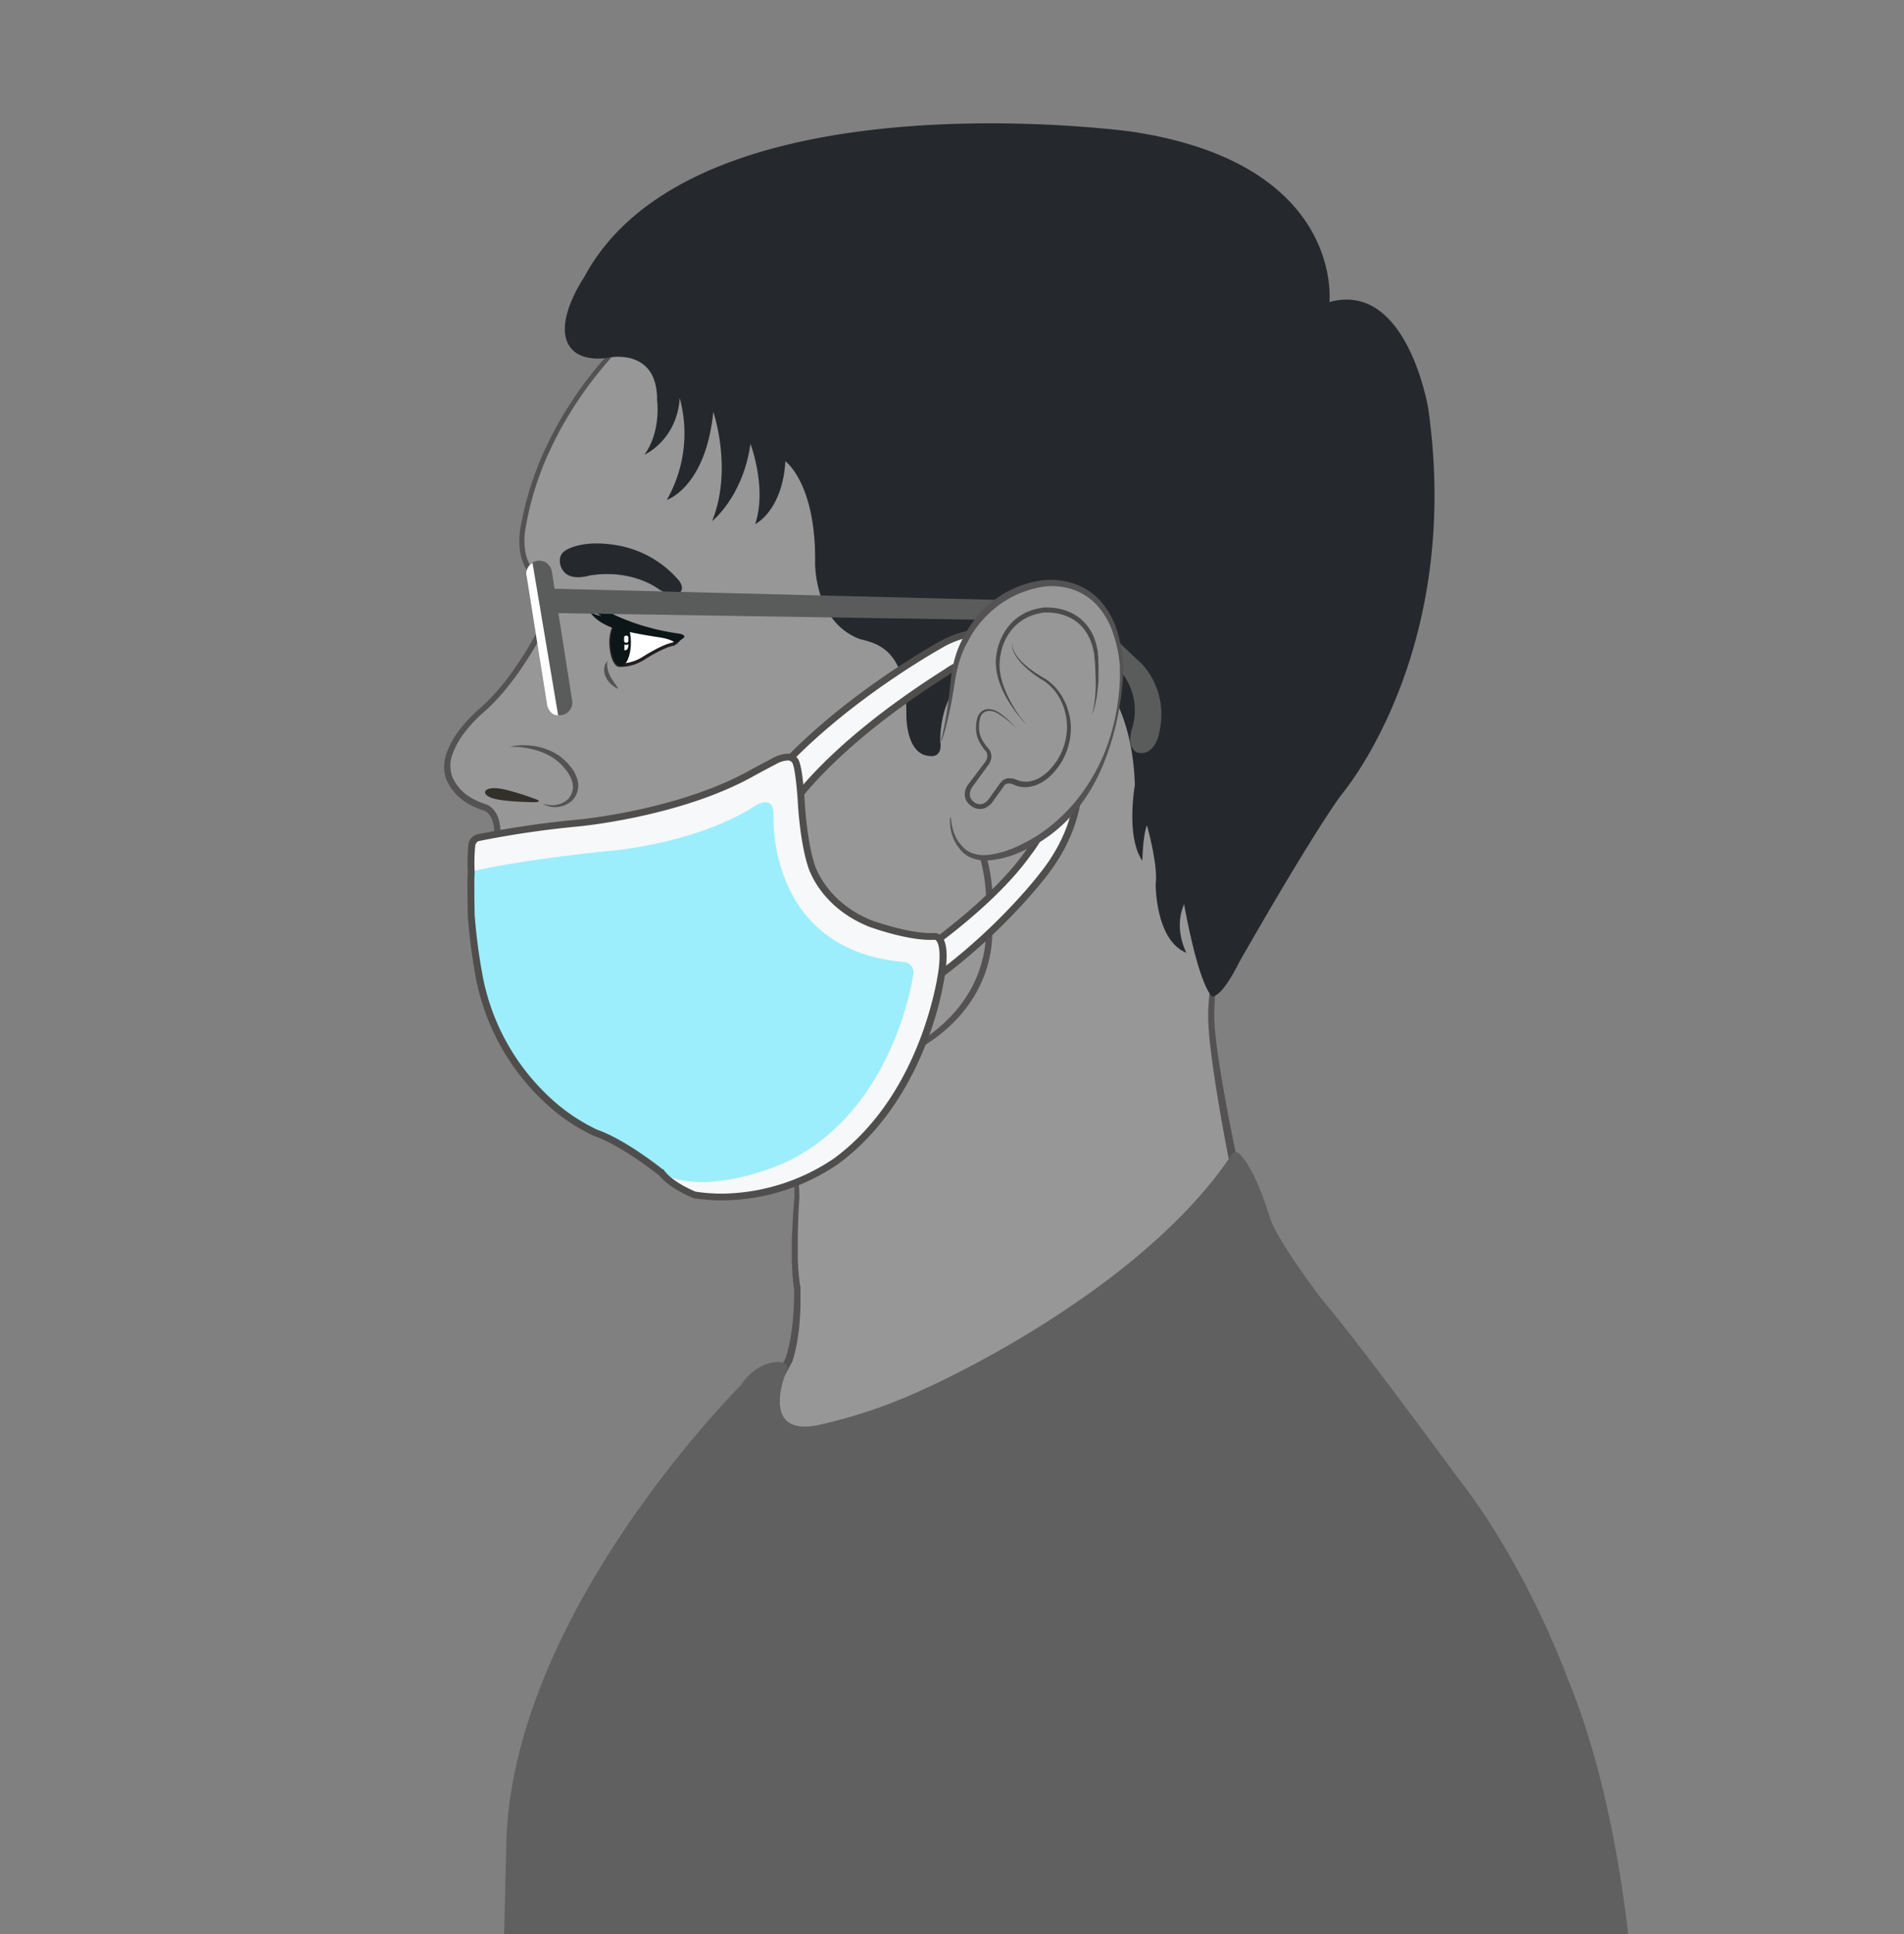 <svg id="App_360" data-name="App 360" xmlns="http://www.w3.org/2000/svg" viewBox="0 0 512 520"><rect x="0" y="0" width="512" height="520" fill="#808080" stroke="none"/><defs><style>.cls-1{fill:#979797;}.cls-2{fill:#545252;}.cls-3{fill:#25282d;}.cls-4{fill:#332f2a;}.cls-5{fill:#f6f8f9;}.cls-6{fill:#4f4e4d;}.cls-7{fill:#fff;}.cls-8{fill:#231f20;}.cls-9{fill:#0c1517;}.cls-10{fill:#9deefc;}.cls-11{fill:#5a5b5b;}.cls-12{fill:#4c4b4b;}.cls-13{fill:#606061;}</style></defs><title>uso_01</title><path class="cls-1" d="M194.1,293.68s20.18-2.78,20.18,28.27c0,0-1.38,15.47.14,24.46,0,0,.39,11.44-2.27,19.28,0,0-19.59,33.53-3.62,38.37,0,0,14.17,5.25,54.65-24.12,0,0,33.56-21.52,57.08-47,0,0,9.81-7.94,11.37-21.16,0,0-6.33-30.44-5.86-39.9,0,0,1.17-41.74,21.33-78.64,0,0,47.82-71-6.1-110.7,0,0-60.25-49.35-143.47-15.91,0,0-25.63,9.3-20.63,23.75,0,0,19.69-12.91,36.1,3.69,0,0,29.54,40.13,0,79.79,0,0-37,60-45.48,70.11C167.53,244,141.9,278.31,194.1,293.68Z"/><path class="cls-2" d="M194.12,293.52a13.86,13.86,0,0,1,2.48,0,17.26,17.26,0,0,1,2.5.35,16.69,16.69,0,0,1,8.68,4.87,20.44,20.44,0,0,1,3,4,31.09,31.09,0,0,1,3.26,9.37c.16.81.29,1.63.4,2.45s.21,1.64.28,2.46.13,1.65.17,2.47.06,1.65.07,2.47V322c-.15,2-.25,4.06-.32,6.09s-.11,4.07-.11,6.1q0,1.52,0,3l0,1.52.08,1.52c0,.51.07,1,.1,1.51s.07,1,.14,1.5.1,1,.17,1.5l.23,1.48v.11c0,.84,0,1.65,0,2.47s0,1.64,0,2.46-.06,1.64-.11,2.46-.12,1.64-.18,2.46-.16,1.64-.28,2.46-.24,1.64-.37,2.45l-.25,1.22c-.08.41-.18.81-.28,1.22s-.19.81-.32,1.21l-.36,1.21,0,.07-.06.11a105.49,105.49,0,0,0-4.82,9.82,72.61,72.61,0,0,0-3.6,10.26,37.64,37.64,0,0,0-1,5.25,19.08,19.08,0,0,0,.06,5.17,8.06,8.06,0,0,0,2,4.3,6.64,6.64,0,0,0,1.89,1.37,8.47,8.47,0,0,0,1.13.45l.15,0,.12,0h0l.12,0,.13,0,.59.1a20.61,20.61,0,0,0,5.23-.16,43.4,43.4,0,0,0,5.3-1.14c1.75-.49,3.48-1.08,5.2-1.71s3.41-1.35,5.08-2.11c3.35-1.51,6.64-3.18,9.86-5s6.38-3.7,9.49-5.7,6.17-4.07,9.19-6.2l2.25-1.61.56-.4.28-.2.35-.23,1.15-.76q2.31-1.53,4.59-3.12,9.13-6.32,17.91-13.12c5.84-4.55,11.56-9.23,17.1-14.12q4.16-3.66,8.14-7.5c2.65-2.56,5.26-5.16,7.78-7.84l.06-.07.07-.06c.33-.27.72-.62,1.06-1s.7-.69,1-1c.68-.72,1.33-1.47,2-2.24a35.65,35.65,0,0,0,3.32-4.93c.24-.43.47-.87.69-1.31s.43-.89.63-1.34c.4-.9.76-1.82,1.07-2.76.15-.47.3-.94.44-1.41s.26-.95.36-1.43.21-1,.3-1.45.15-1,.23-1.46V312q-1.49-7.53-2.76-15.08c-.84-5-1.63-10.09-2.23-15.18-.29-2.55-.54-5.1-.61-7.7,0-.65,0-1.3,0-2s.06-1.29.1-1.92c.08-1.28.19-2.56.31-3.83.48-5.1,1.18-10.17,2-15.21.42-2.52.9-5,1.41-7.54s1.07-5,1.68-7.49l.46-1.86.49-1.86c.31-1.24.67-2.47,1-3.7.69-2.47,1.43-4.91,2.21-7.35l1.22-3.64,1.29-3.62,1.38-3.59,1.46-3.56,1.54-3.52,1.62-3.49,1.7-3.45,1.8-3.41h0l0,0c1.73-2.65,3.31-5.43,4.81-8.23s2.91-5.67,4.2-8.57a130.48,130.48,0,0,0,6.54-17.88,98.1,98.1,0,0,0,3.43-18.65,71.08,71.08,0,0,0-.88-18.83,57,57,0,0,0-6.4-17.65,59.37,59.37,0,0,0-11.83-14.65C346,88,345.39,87.5,344.78,87l-1.83-1.51-3.81-2.9c-2.55-1.87-5.23-3.61-8-5.25a141.29,141.29,0,0,0-17.07-8.71A150.82,150.82,0,0,0,296,62.19a147,147,0,0,0-18.76-4.05q-4.75-.7-9.54-1.1t-9.59-.46c-3.2,0-6.4,0-9.6.18s-6.39.44-9.57.82-6.35.84-9.49,1.44c-1.58.27-3.14.62-4.71.94s-3.12.71-4.67,1.09a166.76,166.76,0,0,0-18.3,5.74l-4.47,1.75c-1.44.59-2.87,1.25-4.27,2a48.68,48.68,0,0,0-7.91,4.92A21.59,21.59,0,0,0,179.23,82,10.35,10.35,0,0,0,178,85.88a9.63,9.63,0,0,0,.52,4L175.95,89c.43-.28.78-.47,1.17-.69s.76-.41,1.15-.6q1.16-.58,2.35-1.07A37,37,0,0,1,185.51,85a31.54,31.54,0,0,1,10.34-1,27,27,0,0,1,10.08,2.79c.78.4,1.54.81,2.28,1.28s1.45.95,2.15,1.47,1.36,1.06,2,1.63,1.26,1.16,1.87,1.76l.09.09.07.1c.58.81,1.05,1.55,1.55,2.33s1,1.56,1.4,2.35q1.35,2.37,2.53,4.83a83.31,83.31,0,0,1,4.08,10.08,72.65,72.65,0,0,1,3.77,21.37,62.62,62.62,0,0,1-3.3,21.47c-.59,1.72-1.24,3.43-2,5.09s-1.53,3.3-2.39,4.91c-.44.79-.87,1.6-1.35,2.37l-.7,1.17-.73,1.15c-1,1.53-2,3-3.11,4.48l.07-.1q-10.1,16.11-20.37,32.11-5.15,8-10.39,15.93-2.62,4-5.28,7.92c-1.78,2.63-3.57,5.25-5.4,7.85-.92,1.3-1.85,2.59-2.81,3.87-.49.64-1,1.28-1.49,1.9a17.29,17.29,0,0,0-1.29,1.86,37,37,0,0,0-3.87,8.41,28.53,28.53,0,0,0-1.37,9.09,22.59,22.59,0,0,0,2,8.93,26.51,26.51,0,0,0,5.31,7.6,40.6,40.6,0,0,0,7.42,5.82A76.62,76.62,0,0,0,194.12,293.52Zm-.07.31a75.36,75.36,0,0,1-17.79-7.25,41.52,41.52,0,0,1-7.71-5.79,27.6,27.6,0,0,1-5.69-7.8,23.86,23.86,0,0,1-2.31-9.37,29.27,29.27,0,0,1,1.26-9.57,38.58,38.58,0,0,1,3.9-8.84,18.81,18.81,0,0,1,1.39-2.06c.48-.6.95-1.23,1.42-1.86.93-1.27,1.83-2.56,2.72-3.87,1.78-2.61,3.53-5.25,5.26-7.89s3.44-5.31,5.15-8q5.11-8,10.13-16.06,10.09-16.09,20-32.3l0,0,0-.06c1-1.42,2-2.85,3-4.34l.7-1.11.66-1.13c.45-.75.85-1.52,1.27-2.29.81-1.54,1.57-3.11,2.25-4.71s1.29-3.23,1.85-4.87a59.59,59.59,0,0,0,3-20.46c0-1.73-.17-3.46-.35-5.19s-.43-3.44-.74-5.15a74.57,74.57,0,0,0-2.62-10.09,80,80,0,0,0-4-9.67q-1.15-2.35-2.45-4.62-.65-1.13-1.34-2.23c-.46-.72-1-1.48-1.42-2.12l.16.19c-.55-.54-1.11-1.08-1.7-1.59s-1.18-1-1.8-1.45S207,91.36,206.38,91s-1.33-.77-2-1.12a24,24,0,0,0-8.79-2.42,28,28,0,0,0-9.19.87A33.43,33.43,0,0,0,182,89.79q-1.08.45-2.12,1l-1,.54c-.33.18-.69.39-.95.55L176,93,175.27,91a13,13,0,0,1-.68-5.4,13.7,13.7,0,0,1,1.59-5.17,20.32,20.32,0,0,1,3.07-4.23A31.05,31.05,0,0,1,183,72.76a51.14,51.14,0,0,1,8.5-5.24c1.48-.74,3-1.42,4.54-2l4.56-1.75A170.08,170.08,0,0,1,219.31,58c1.59-.39,3.18-.74,4.78-1.09s3.2-.66,4.81-.93c3.21-.59,6.46-1,9.7-1.42s6.51-.62,9.78-.79,6.54-.19,9.81-.13,6.54.25,9.79.52,6.5.68,9.73,1.17a147,147,0,0,1,19.11,4.26,148.6,148.6,0,0,1,18.35,6.71,143.76,143.76,0,0,1,17.28,9.05c2.77,1.71,5.47,3.52,8.08,5.49l1,.76.13.1.06.05h0l.24.19.48.38c.64.5,1.29,1,1.92,1.51l1.87,1.58c.62.53,1.21,1.1,1.81,1.65a61.34,61.34,0,0,1,12,15.3,59.15,59.15,0,0,1,6.35,18.25,72.54,72.54,0,0,1,.67,19.23,101.86,101.86,0,0,1-3.68,18.85,131.59,131.59,0,0,1-6.72,18c-1.33,2.91-2.74,5.79-4.26,8.62s-3.11,5.6-4.88,8.31l0,0-1.79,3.38-1.7,3.42-1.61,3.47-1.52,3.51-1.44,3.54-1.36,3.57-1.28,3.6-1.2,3.63c-.77,2.43-1.5,4.87-2.18,7.32-.34,1.23-.67,2.46-1,3.69L332,234.5l-.44,1.86c-.59,2.48-1.11,5-1.6,7.46s-.94,5-1.33,7.51q-1.2,7.53-1.8,15.14c-.09,1.27-.18,2.53-.24,3.8,0,.64-.06,1.25-.07,1.9s0,1.23,0,1.86c.11,2.5.39,5,.72,7.54.66,5,1.53,10.05,2.44,15.06s1.91,10,3,15l0,.18,0,.16c-.07.52-.13,1-.22,1.57s-.18,1-.29,1.55-.24,1-.37,1.54-.29,1-.44,1.52c-.32,1-.69,2-1.1,3-.22.48-.42,1-.66,1.44s-.47.94-.72,1.41a38,38,0,0,1-3.46,5.3c-.65.84-1.33,1.65-2.05,2.43-.36.39-.73.77-1.11,1.15s-.76.73-1.22,1.12l.13-.12a223.45,223.45,0,0,1-15.94,15.68q-8.32,7.46-17.17,14.32-4.41,3.44-8.92,6.74c-3,2.2-6,4.38-9.11,6.49q-2.31,1.58-4.65,3.13l-1.18.77-.15.1-.07,0,0,0,0,0-.29.2-.57.41-2.28,1.62c-3.06,2.14-6.15,4.24-9.32,6.24s-6.37,3.95-9.66,5.76-6.64,3.52-10.1,5c-1.72.77-3.49,1.46-5.26,2.13s-3.59,1.24-5.44,1.74a45.84,45.84,0,0,1-5.65,1.17,23,23,0,0,1-5.94.12c-.26,0-.52-.08-.79-.14l-.21,0-.14,0-.22-.07.06,0-.1,0-.19-.06a11,11,0,0,1-1.46-.6,9.14,9.14,0,0,1-2.58-1.9,9.31,9.31,0,0,1-1.74-2.65,12.15,12.15,0,0,1-.85-2.93,21,21,0,0,1,0-5.83,40,40,0,0,1,1.13-5.57,74.8,74.8,0,0,1,3.84-10.53,107.35,107.35,0,0,1,5.05-10l-.08.18.35-1.12c.13-.37.21-.76.31-1.14s.2-.76.28-1.15l.25-1.16c.14-.78.29-1.57.4-2.36s.21-1.59.31-2.38.16-1.6.22-2.4.11-1.6.15-2.4.07-1.61.08-2.41,0-1.61,0-2.4v.11l-.21-1.55c-.07-.52-.1-1-.16-1.55s-.08-1-.11-1.55-.07-1-.08-1.55l-.05-1.55,0-1.54q0-1.54,0-3.08c0-1,0-2.05.09-3.08s.09-2,.15-3.07c.12-2,.27-4.09.46-6.14V322c0-.81,0-1.62,0-2.43s-.05-1.62-.11-2.42-.12-1.61-.22-2.41-.2-1.6-.34-2.4a30.15,30.15,0,0,0-3-9.16,19.64,19.64,0,0,0-2.76-3.95,16.67,16.67,0,0,0-3.73-3.07,16.27,16.27,0,0,0-4.51-1.84,16.82,16.82,0,0,0-2.42-.41,13.49,13.49,0,0,0-2.45,0H194Z"/><path class="cls-1" d="M169.59,90s-23.21,19.83-28.83,51.2c0,0-2.46,10.26,4.34,14.53,0,0,4.5,4.11-.18,14.84,0,0-6.65,13.14-15.72,20.83,0,0-10.24,8.61-8.83,16.45,0,0,.86,6.53,10.08,9.38,0,0,4.69,1.23,2.86,11.42a76.94,76.94,0,0,1-2.62,10.56s-2.89,8.76.78,12.07c0,0,2.58,3.46,8.44,4.07,0,0-5.82,8.65-1.48,12.11,0,0,1.17,2.31,7,2.42,0,0,6.72,1.84,6.25,10.61,0,0-4.06,15.37,13,20.91,0,0,19,10.45,52-6.38,0,0,17.11-7.84,21.57-9.46,0,0,24.22-7.53,27.51-30.59,0,0,1.72-13.68-1.25-24.14,0,0-1.09-7.53,7.66-11.38,0,0,36.26-10.92,20.63-70.88,0,0-4.49-79-67.52-78.41C225.31,70.14,196.24,69.55,169.59,90Z"/><path class="cls-2" d="M170,90.46c-1.16,1-2.28,2.13-3.37,3.26s-2.16,2.29-3.2,3.48-2,2.4-3,3.63-1.93,2.49-2.85,3.76-1.82,2.57-2.68,3.89c-.43.66-.86,1.32-1.27,2s-.83,1.34-1.22,2-.8,1.35-1.17,2-.77,1.37-1.12,2.07c-.74,1.39-1.42,2.8-2.09,4.22-.32.72-.66,1.42-1,2.14l-.91,2.17-.84,2.19c-.27.73-.52,1.48-.78,2.21s-.48,1.49-.72,2.23l-.35,1.12-.31,1.13c-.43,1.5-.78,3-1.13,4.55l-.45,2.3-.12.6c0,.18-.07.37-.1.55-.06.37-.11.75-.16,1.13a19.13,19.13,0,0,0,0,4.54,12.13,12.13,0,0,0,1.32,4.24,8.66,8.66,0,0,0,3,3.16l.07,0,0,0a4,4,0,0,1,.37.42c.1.13.2.27.29.4a7.24,7.24,0,0,1,.48.84,9.23,9.23,0,0,1,.66,1.77,12.76,12.76,0,0,1,.38,3.66,22.25,22.25,0,0,1-1.54,7c-.11.28-.21.56-.33.83l-.17.41-.09.21,0,.1,0,.09,0,.05c-.27.53-.55,1-.84,1.56q-.86,1.54-1.77,3-1.83,3-3.88,5.89c-1.37,1.92-2.83,3.78-4.39,5.56q-1.17,1.33-2.43,2.6c-.84.84-1.73,1.66-2.62,2.42a36.23,36.23,0,0,0-4.66,5,21.32,21.32,0,0,0-3.29,5.84,8.67,8.67,0,0,0-.06,6.24,11.57,11.57,0,0,0,4.14,5,16,16,0,0,0,2.94,1.61c.26.11.52.22.79.32s.53.2.8.28l.38.13a3.06,3.06,0,0,1,.57.24,4.66,4.66,0,0,1,.87.61,6.93,6.93,0,0,1,2,3.36,13.57,13.57,0,0,1,.44,3.66,34.17,34.17,0,0,1-1,7c-.49,2.29-1,4.57-1.75,6.83-.09.28-.18.56-.29.85l-.14.39-.12.39c-.16.54-.3,1.09-.42,1.64a22.24,22.24,0,0,0-.49,3.34,12,12,0,0,0,.17,3.28,5,5,0,0,0,1.39,2.7l0,0,0,.06c.08.11.21.26.34.39s.26.26.39.39a10,10,0,0,0,.87.71c.15.11.3.22.46.32s.31.21.48.3c.32.2.66.37,1,.54l.52.23a5.35,5.35,0,0,0,.53.21l.54.19.55.16c.37.12.75.17,1.12.26.19,0,.38.06.57.09l.57.08h0l.95.14-.52.77c-.14.21-.29.45-.43.67l-.41.7q-.4.71-.74,1.44a17.71,17.71,0,0,0-1.13,3,8.2,8.2,0,0,0-.29,3.07,3.73,3.73,0,0,0,1.34,2.52h0l.12.1,0,.06.08.12.12.15a3.44,3.44,0,0,0,.3.28l.34.26c.12.08.24.16.37.23s.26.15.4.2.27.13.41.18a8.56,8.56,0,0,0,.87.29c.29.1.6.14.9.22l.92.15.93.09.94,0h.11a6.64,6.64,0,0,1,.84.33c.27.12.52.26.78.41a9.79,9.79,0,0,1,1.41,1,9.54,9.54,0,0,1,2.16,2.69,10.75,10.75,0,0,1,1.1,3.22c.06.28.09.56.12.84s0,.56.07.84,0,.56,0,.84l0,.84v.07a14.1,14.1,0,0,0-.29,1.62c-.07.55-.11,1.11-.13,1.66a19,19,0,0,0,.17,3.33,16,16,0,0,0,2.23,6.24,16.26,16.26,0,0,0,4.65,4.78,23.7,23.7,0,0,0,6.1,2.93h0a24.59,24.59,0,0,0,4.2,1.58,38,38,0,0,0,4.42,1,48.79,48.79,0,0,0,9,.58,67.87,67.87,0,0,0,17.86-3,85.24,85.24,0,0,0,8.54-3.07c1.4-.57,2.77-1.21,4.15-1.84s2.69-1.34,4.09-2l8.28-3.79c2.77-1.25,5.54-2.5,8.33-3.71l2.1-.9,2.14-.86a40.46,40.46,0,0,0,4.17-1.71,49.45,49.45,0,0,0,7.73-4.56,42.23,42.23,0,0,0,6.66-5.93,34.88,34.88,0,0,0,5.07-7.24,32.47,32.47,0,0,0,3-8.26c.16-.72.29-1.44.4-2.16s.17-1.45.23-2.18c.12-1.48.2-3,.24-4.45a77.53,77.53,0,0,0-.22-8.89,46.46,46.46,0,0,0-1.51-8.69l0-.06v0a7.6,7.6,0,0,1-.05-1q0-.5.05-1a11.58,11.58,0,0,1,2-5.47c.19-.27.39-.53.6-.78s.43-.5.66-.73.47-.46.71-.68.5-.43.76-.62.53-.39.8-.57.55-.34.83-.51.57-.31.85-.46l.88-.41h0l.07,0a19.81,19.81,0,0,0,2.24-.92q1.12-.54,2.19-1.16a33.66,33.66,0,0,0,4.09-2.82,36.51,36.51,0,0,0,6.79-7.2,41.16,41.16,0,0,0,4.74-8.68,50.3,50.3,0,0,0,2.74-9.52c.29-1.63.54-3.27.7-4.92s.28-3.31.32-5,0-3.32,0-5c0-.83-.07-1.66-.11-2.49s-.11-1.66-.19-2.49c-.15-1.66-.33-3.31-.56-5s-.49-3.3-.79-4.94-.64-3.28-1-4.91c-.19-.81-.37-1.63-.57-2.44l-.61-2.43,0-.08v-.09A106.69,106.69,0,0,0,290.51,138q-.94-5.3-2.31-10.5T285,117.2a104.39,104.39,0,0,0-4.18-9.91,83.25,83.25,0,0,0-5.29-9.35c-1-1.51-2-3-3.11-4.39s-2.23-2.81-3.45-4.12-2.48-2.6-3.78-3.83-2.69-2.38-4.13-3.45a52.36,52.36,0,0,0-9.17-5.64A57.48,57.48,0,0,0,231,71.08l-2.72-.14-2.72,0c-1.82,0-3.62.08-5.43.23a93.58,93.58,0,0,0-10.79,1.59,101.83,101.83,0,0,0-10.55,2.78,100,100,0,0,0-10.17,3.91A95.3,95.3,0,0,0,170,90.46Zm-.81-1a96.61,96.61,0,0,1,18.89-11.3,101.37,101.37,0,0,1,10.3-4,103.33,103.33,0,0,1,10.69-2.86,95.07,95.07,0,0,1,11-1.65c1.84-.16,3.71-.28,5.56-.26l2.78,0,2.78.14a62.41,62.41,0,0,1,11,1.73,56.7,56.7,0,0,1,10.47,3.77,54,54,0,0,1,9.48,5.77c1.49,1.1,2.89,2.31,4.27,3.54s2.67,2.55,3.9,3.92,2.42,2.78,3.56,4.22S276,95.45,277,97a85,85,0,0,1,5.45,9.53,100.83,100.83,0,0,1,4.27,10.07q1.87,5.14,3.26,10.42t2.35,10.65a108.22,108.22,0,0,1,1.41,10.84l0-.18.62,2.46c.2.82.38,1.65.58,2.47.37,1.65.71,3.31,1,5s.58,3.34.81,5,.42,3.36.58,5.05c.08.84.13,1.69.19,2.54s.09,1.7.12,2.54c0,1.7.07,3.4,0,5.1s-.17,3.4-.35,5.09-.43,3.38-.74,5.06a52.06,52.06,0,0,1-2.87,9.85,42.93,42.93,0,0,1-5,9,38.25,38.25,0,0,1-7.14,7.51,35.4,35.4,0,0,1-4.31,3q-1.13.66-2.32,1.23a21.09,21.09,0,0,1-2.49,1l.1,0-.8.37c-.26.14-.52.27-.77.41s-.51.29-.74.46-.48.32-.71.5-.45.36-.67.54-.43.38-.62.59-.39.41-.57.63-.36.44-.52.67a9.87,9.87,0,0,0-1.45,3,10,10,0,0,0-.32,1.66c0,.28,0,.56,0,.84a6.77,6.77,0,0,0,0,.79l0-.1a48,48,0,0,1,1.5,9,79,79,0,0,1,.16,9.07c-.06,1.51-.15,3-.28,4.52-.07.76-.13,1.49-.26,2.28s-.26,1.51-.43,2.25a33.77,33.77,0,0,1-3.19,8.59,36.23,36.23,0,0,1-5.34,7.46,43.5,43.5,0,0,1-6.92,6,50.61,50.61,0,0,1-8,4.58,41.64,41.64,0,0,1-4.27,1.7l-2.1.82-2.1.88c-2.79,1.18-5.57,2.39-8.35,3.62l-8.31,3.71c-1.35.61-2.73,1.33-4.11,2s-2.78,1.25-4.2,1.82a86,86,0,0,1-8.63,3,68.53,68.53,0,0,1-18.05,2.94,50.57,50.57,0,0,1-9.15-.63,38.52,38.52,0,0,1-4.49-1,25,25,0,0,1-4.32-1.62l0,0a24.26,24.26,0,0,1-6.24-3,16.48,16.48,0,0,1-7.17-11.39,19.6,19.6,0,0,1-.21-3.43q0-.86.12-1.72a14.62,14.62,0,0,1,.29-1.72v.07l0-.81c0-.27,0-.54,0-.81s0-.54-.07-.8-.07-.53-.12-.79a9.78,9.78,0,0,0-1.06-3,8.77,8.77,0,0,0-2-2.44,9,9,0,0,0-1.31-.91c-.23-.13-.47-.25-.71-.36a5.94,5.94,0,0,0-.72-.27l.11,0-1,0-1-.08-1-.14c-.33-.07-.65-.12-1-.22a9.67,9.67,0,0,1-1-.3c-.16-.06-.31-.13-.47-.19s-.31-.15-.46-.23-.3-.17-.45-.26-.29-.2-.43-.31a4.4,4.4,0,0,1-.4-.37,2.48,2.48,0,0,1-.38-.49l.14.17h0a4.61,4.61,0,0,1-1.2-1.42,5.19,5.19,0,0,1-.56-1.74,9.21,9.21,0,0,1,.28-3.47,18.8,18.8,0,0,1,1.16-3.2q.35-.77.76-1.51l.42-.74c.15-.25.29-.48.45-.73l.43.91h0l-.62-.08c-.21,0-.41,0-.62-.09-.41-.09-.82-.15-1.22-.27l-.61-.16-.59-.2a6.18,6.18,0,0,1-.59-.22l-.58-.24c-.38-.18-.76-.36-1.12-.58-.19-.1-.36-.22-.54-.33s-.35-.23-.52-.35a11.2,11.2,0,0,1-1-.79c-.16-.14-.31-.29-.46-.44a6.1,6.1,0,0,1-.45-.51l.09.1a6.29,6.29,0,0,1-1.84-3.37,13.17,13.17,0,0,1-.25-3.65,23.6,23.6,0,0,1,.49-3.55c.13-.58.27-1.16.43-1.74L130,239l.15-.43c.1-.26.18-.53.27-.81.68-2.17,1.19-4.43,1.65-6.69a33.75,33.75,0,0,0,.89-6.74,12.06,12.06,0,0,0-.4-3.24,5.39,5.39,0,0,0-1.5-2.61,3,3,0,0,0-.56-.4l-.22-.1-.48-.16c-.29-.09-.58-.19-.86-.3s-.57-.22-.85-.34a17.57,17.57,0,0,1-3.24-1.77,13.18,13.18,0,0,1-4.73-5.65,8.42,8.42,0,0,1-.55-1.84,9.71,9.71,0,0,1-.14-1.89,12.23,12.23,0,0,1,.7-3.65,22.89,22.89,0,0,1,3.55-6.29,37.79,37.79,0,0,1,4.9-5.23,47.28,47.28,0,0,0,4.91-4.86c1.52-1.73,3-3.55,4.3-5.43s2.63-3.81,3.83-5.78q.9-1.48,1.75-3c.28-.5.56-1,.82-1.51l0,0v0l0-.1.08-.2.17-.39c.11-.26.21-.53.31-.79a20.81,20.81,0,0,0,1.46-6.54A11.3,11.3,0,0,0,146,159a7.75,7.75,0,0,0-.55-1.5,5.76,5.76,0,0,0-.39-.68l-.14-.21-.25-.3.07,0a10.14,10.14,0,0,1-3.47-3.71,13.56,13.56,0,0,1-1.47-4.75,20.54,20.54,0,0,1,0-4.88q.07-.61.17-1.21c0-.2.07-.4.12-.61s.08-.38.12-.56l.47-2.34c.36-1.55.71-3.1,1.16-4.63l.32-1.15.36-1.14c.24-.76.46-1.52.74-2.27s.52-1.5.8-2.25l.86-2.23.93-2.2c.31-.73.66-1.45,1-2.17.68-1.44,1.38-2.87,2.13-4.27.36-.71.75-1.4,1.14-2.1s.78-1.39,1.19-2.07.82-1.37,1.24-2,.85-1.35,1.29-2c.87-1.33,1.79-2.64,2.72-3.93s1.91-2.56,2.9-3.8,2-2.47,3.08-3.67,2.14-2.37,3.26-3.52,2.26-2.26,3.48-3.34h0Z"/><path class="cls-3" d="M254,191s7.58-26.08,30.94-17.07c0,0,19.15,5.23,20.24,37.13,0,0-2.5,13.76,2,20.37,0,0,.16-7.07,1.25-9.53,0,0,3,10.61,2.34,15.68,0,0-.16,15.22,8.28,18.6,0,0-3.56-6.38-.63-13.07,0,0,3.6,20.82,7.5,24.79,0,0,2.31.8,7.28-9.14,0,0,18.37-32.4,27.44-45,0,0,32.81-38,23.42-103.94,0,0-5.63-34.44-26.57-28.6,0,0,4.08-37.21-53.13-45.82,0,0-117.53-16.3-147.23,39.05,0,0-10.16,14.76-2.19,20.45,0,0,2.91,2.2,8.47,1.29,0,0,13.41-3,13.29,11.43,0,0,1.17,8.3-3.4,14.64,0,0,8.67-3.81,9.49-15.22a36.12,36.12,0,0,1-3.48,27.37s10.47-3.38,12.5-23.68c0,0,5.31,15.37-.31,29.36,0,0,8.28-6.46,10.31-20.76,0,0,4.53,12,1.25,21.6,0,0,7.34-3.54,8.13-16.91,0,0,8.13,5.83,8,26.73,0,0-.63,16.23,12,21.07,4.24,1.1,12.42,2.44,12.54,19.73,0,0-.47,11.36,6.33,11.72,0,0,3.5.68,2.78-4A29.51,29.51,0,0,1,254,191Z"/><path class="cls-3" d="M151.85,148.15s4.4-3.46,15.05-1.36a28.19,28.19,0,0,1,15.69,9.32s2,2.52-.33,3.48c0,0-2.07.88-5.35-1.34,0,0-7-5.36-18.34-3.52,0,0-4.75,1.52-6.84-.92a4.32,4.32,0,0,1-1.17-3.25A2.91,2.91,0,0,1,151.85,148.15Z"/><path class="cls-2" d="M163.35,177.76s0,.14-.06.38,0,.26,0,.42,0,.34,0,.53,0,.39.08.61.1.43.14.65.13.45.23.67a6.06,6.06,0,0,0,.31.67l.16.34.19.32.19.32.14.21c.21.3.32.51.46.69s.26.36.37.53c.23.34.44.6.57.82s.21.33.21.33l-.36-.16-.4-.21a3.31,3.31,0,0,1-.49-.31c-.17-.13-.36-.27-.55-.42a5.4,5.4,0,0,1-.56-.54,4.19,4.19,0,0,1-.53-.65c-.08-.12-.17-.24-.25-.36l-.21-.39a4.67,4.67,0,0,1-.33-.82,2.24,2.24,0,0,1-.11-.42c0-.14-.06-.28-.07-.42a4.34,4.34,0,0,1,0-.81,3.64,3.64,0,0,1,.13-.71,3.15,3.15,0,0,1,.47-1A1.72,1.72,0,0,1,163.35,177.76Z"/><path class="cls-4" d="M130.6,212.57s1-1.53,6.6.08a76.21,76.21,0,0,1,7.31,2.39s1.84.88-2.62.59c0,0-8.13-.13-10.24-1.35C131.66,214.29,129.9,213.55,130.6,212.57Z"/><path class="cls-2" d="M137.09,200.79l.39-.09c.25-.05.63-.14,1.11-.19a17.42,17.42,0,0,1,1.75-.14,17.71,17.71,0,0,1,2.29.09,17.17,17.17,0,0,1,2.69.47c.47.13,1,.27,1.43.44a14.19,14.19,0,0,1,1.45.6l.73.35.71.41.36.21.19.12.18.13c.23.17.44.34.66.52a17.27,17.27,0,0,1,2.39,2.41,10.7,10.7,0,0,1,1.7,3,6.12,6.12,0,0,1,.22,3.42,5.83,5.83,0,0,1-.61,1.54c-.14.23-.28.45-.44.66l-.24.3-.12.15,0,0,0,0h0l0,0-.08.07A7,7,0,0,1,149,217a7,7,0,0,1-1.76-.33c-.23-.08-.44-.14-.61-.22l-.43-.21-.36-.17.38.1.46.12.63.11a7.8,7.8,0,0,0,1.69.07A7,7,0,0,0,151,216a6.61,6.61,0,0,0,2-1.37l0-.05v0h0l0,0,0,0,.09-.14.19-.27c.12-.19.22-.38.32-.58a5.38,5.38,0,0,0,.42-1.27,4.62,4.62,0,0,0,0-1.36,6.81,6.81,0,0,0-.33-1.38,9.47,9.47,0,0,0-1.53-2.6,15.9,15.9,0,0,0-2.16-2.25l-.59-.49-.14-.11-.14-.09-.32-.21-.64-.41-.66-.35a19.16,19.16,0,0,0-2.63-1.14,22.12,22.12,0,0,0-2.51-.67c-.79-.17-1.53-.26-2.19-.34s-1.24-.1-1.72-.11C137.64,200.74,137.09,200.79,137.09,200.79Z"/><path class="cls-5" d="M211.09,219.12s9.16-16.69,43.44-38.4c0,0,13.08-9.69,20.8.82l4.73-3.78s-8.67-13.88-26.48-4.76c0,0-31.5,17-49.78,40.8,0,0-5.2,7.63-1.56,9.47C202.22,223.27,206.39,228.48,211.09,219.12Z"/><path class="cls-6" d="M205.16,225.62h0a5,5,0,0,1-3.53-1.64,3.13,3.13,0,0,1-1.49-2c-.83-3.17,2.49-8.17,2.88-8.73l0,0c18.19-23.65,49.76-40.87,50.08-41a26.43,26.43,0,0,1,12-3.22,19.14,19.14,0,0,1,15.73,8.29l.42.68-6.11,4.89-.57-.78a10.23,10.23,0,0,0-8.58-4.52c-5.58,0-10.86,3.85-10.86,3.85l-.11.08c-33.69,21.33-43,37.9-43.13,38.06C209.89,223.57,207.61,225.62,205.16,225.62Zm-.62-11.3c-.92,1.35-3.13,5.23-2.61,7.24a1.31,1.31,0,0,0,.71.89l.18.09.12.15a3.23,3.23,0,0,0,2.21,1.1c1.67,0,3.43-1.76,5.1-5.09.39-.72,9.67-17.16,43.74-38.74.49-.36,5.95-4.23,12-4.23a11.85,11.85,0,0,1,9.48,4.51l3.32-2.66a17.54,17.54,0,0,0-13.68-6.78,24.57,24.57,0,0,0-11.12,3C253.7,174,222.49,191,204.54,214.33Z"/><path class="cls-5" d="M240.32,261s24.37-15.12,36.13-31.65c0,0,11.76-14.34,7.26-30.88l4.15-3.1s9,19.63-7.65,40.2c0,0-16.61,21.85-41.45,35.54,0,0-4.62,1.78-6.2-1.56,0,0-1.48-2.68,2.36-4.63C234.92,264.93,239.88,261.28,240.32,261Z"/><path class="cls-6" d="M236.13,272.51a4.51,4.51,0,0,1-4.39-2.54,3.75,3.75,0,0,1-.2-2.76,5.38,5.38,0,0,1,2.9-3c1-.7,5-3.65,5.4-3.91.24-.15,24.35-15.21,35.87-31.4l0,0c.11-.14,11.41-14.19,7.09-30.08l-.16-.59,5.56-4.16.48,1a34.78,34.78,0,0,1,2.51,12.74c.16,7-1.5,17.56-10.28,28.4-.15.2-17,22.14-41.72,35.77l-.11.05A9.42,9.42,0,0,1,236.13,272.51Zm41.06-42.6c-11.74,16.48-36.13,31.72-36.38,31.88s-3.43,2.48-5.33,3.88l-.13.08c-2.8,1.43-2.13,3.08-2,3.4a2.72,2.72,0,0,0,2.75,1.55,7.36,7.36,0,0,0,2.24-.39c24.34-13.44,40.93-35,41.09-35.26,14-17.22,9.5-33.87,8-38.2l-2.68,2C288.85,215.19,277.91,229,277.19,229.91Z"/><path class="cls-7" d="M166.26,178.8s2.94.54,6.79-1.77c0,0,4.9-3.19,7.92-3.81a3.54,3.54,0,0,0,1.59-1.35s-.93-.63-4.84-1.44c0,0-9.64-1.55-11.46-3.28,0,0-1.84,1.17-2,5.41C164.3,172.56,164.27,177.46,166.26,178.8Z"/><path class="cls-8" d="M167.08,179.31h0a5.67,5.67,0,0,1-.87-.06l-.13,0-.08-.06c-2.16-1.46-2.16-6.41-2.16-6.62.12-4.44,2.08-5.73,2.17-5.79l.31-.2.26.25c1.41,1.34,8.57,2.73,11.21,3.15,3.91.81,4.93,1.45,5,1.52l.34.23-.2.36a4,4,0,0,1-1.77,1.54l-.13,0c-2.9.59-7.71,3.71-7.71,3.71A12.31,12.31,0,0,1,167.08,179.31Zm-.64-.94a5.66,5.66,0,0,0,.64,0h0a11.28,11.28,0,0,0,5.73-1.76c.19-.12,4.94-3.2,8-3.85a3.39,3.39,0,0,0,1-.75,24.57,24.57,0,0,0-4.25-1.17c-.93-.15-8.94-1.47-11.35-3.13-.46.48-1.43,1.85-1.51,4.83C164.76,173.83,165,177.3,166.44,178.37Z"/><ellipse class="cls-9" cx="166.98" cy="172.76" rx="2.68" ry="6.27"/><path class="cls-9" d="M159.65,162.16s8,6.05,22.8,8.19c0,0,1.55.09,1.61.92a8,8,0,0,1-2.48,1.61s-.76-1-4.4-1.54c0,0-4.76-.71-7.82-1.4,0,0-7.38-.76-10.68-5.31a10.82,10.82,0,0,0,3.13,1s-3.89-1.54-4-5.17A10.6,10.6,0,0,0,159.65,162.16Z"/><path class="cls-7" d="M169,172.28a.57.57,0,0,1-.59.55h0a.57.57,0,0,1-.59-.55v-.84a.57.57,0,0,1,.59-.55h0a.57.57,0,0,1,.59.55Z"/><path class="cls-7" d="M167.9,173.3s.71.27,1.11-.12c0,0,0,1.07-.38,1.43,0,0-.74.54-.74,0,0,0,0-.11,0-.36A7.47,7.47,0,0,0,167.9,173.3Z"/><path class="cls-5" d="M251,251.75c-6.51.4-17.06-3.45-17.06-3.45-13.18-5.31-16-16-16-16-2.11-6.8-2.6-17-2.6-17s-.53-8.94-1.58-10.72c0,0-1.05-2.42-5.63,0,0,0-4.88,2.56-5.82,3.09-19.61,11.09-46.89,13.53-46.89,13.53a255.37,255.37,0,0,0-26.83,3.92,2.42,2.42,0,0,0-1.79,1.88,58.64,58.64,0,0,0-.18,7.38h0c-.2,2.23,0,11.53,0,11.53a150,150,0,0,0,2,15.72c6,32.36,31.49,42.87,31.49,42.87,7.5,2.59,17.41,10.53,17.41,10.53l.19.08h0c2.66,3.61,9,6.08,9,6.08,21.67,3.29,38.08-9.15,38.08-9.15,24.69-18.22,28.44-51.5,28.44-51.5C254.5,250.83,251,251.75,251,251.75Z"/><path class="cls-10" d="M126.93,234.29s11.76-3,38.33-5.65c0,0,22.37-2,37.84-12,0,0,5.25-3.49,4.92,3,0,0-1.66,35.82,35,39a2.83,2.83,0,0,1,2.51,3.7s-5.18,37.4-35.46,50.7c0,0-18.84,8.33-31.09,3,0,0-11.07-9-18.57-11.59,0,0-25.47-10.51-31.49-42.87a150,150,0,0,1-2-15.72S126.74,236.52,126.93,234.29Z"/><path class="cls-11" d="M153.86,188.41a3.39,3.39,0,0,1-2.87,3.86h0a3.43,3.43,0,0,1-3.92-2.83l-5.47-34.79a3.39,3.39,0,0,1,2.87-3.86h0a3.43,3.43,0,0,1,3.92,2.83Z"/><path class="cls-11" d="M147.73,164.81l-.83-6.57,130.65,3.29s11.1-.25,19.23,7.09c0,0,8.12,8,9.76,9.38,0,0,8.56,7.57,4.81,20.49,0,0-1.52,5-5.59,3.81,0,0-3-1.08-1.32-6.53a16.36,16.36,0,0,0-2.7-14.8s-8.72-11.18-20.09-13.49a110.84,110.84,0,0,0-13.66-.78Z"/><path class="cls-7" d="M143.2,151.35l6.88,40.94s-1.92.32-2.92-2.43l-5.65-35.62A3.36,3.36,0,0,1,143.2,151.35Z"/><path class="cls-1" d="M255.61,219.69c0,5.19,2.5,7.73,2.5,7.73C264,235.72,280,225,280,225c22.54-15,21.55-45.35,21.55-45.35C299.85,153,279.89,157,279.89,157a27.94,27.94,0,0,0-20.34,15.07c-2.86,4.73-3.49,11.45-3.49,11.45s-1.14,9.76-3,15.68"/><path class="cls-2" d="M255.7,219.69c0,.34,0,.69.09,1s.08.67.15,1,.13.67.22,1,.19.65.29,1,.23.64.37.94a9.21,9.21,0,0,0,.45.9,8.75,8.75,0,0,0,.53.85c.1.14.2.27.3.39a4.41,4.41,0,0,0,.31.35h0l0,0a7.39,7.39,0,0,0,1.45,1.42,6.75,6.75,0,0,0,1.79.92,10.08,10.08,0,0,0,4.07.4,25.81,25.81,0,0,0,8.09-2.41c1.29-.6,2.56-1.25,3.8-2,.62-.35,1.23-.72,1.82-1.11s1.19-.82,1.74-1.23a45.29,45.29,0,0,0,6.32-5.67,47.83,47.83,0,0,0,5.2-6.74,52.63,52.63,0,0,0,4-7.56,54.37,54.37,0,0,0,2.7-8.12c.36-1.38.64-2.78.89-4.19s.45-2.82.59-4.24.25-2.84.29-4.26c0-.71,0-1.42,0-2.13v-.53c0-.13,0-.34,0-.51,0-.35-.06-.72-.11-1.07a35.57,35.57,0,0,0-1.88-8.24,20.82,20.82,0,0,0-4.2-7.14,15.65,15.65,0,0,0-6.9-4.34,17.58,17.58,0,0,0-4.07-.74,16.16,16.16,0,0,0-4.1.23l-1.07.21-1,.25c-.33.07-.67.18-1,.28s-.67.2-1,.32a25.92,25.92,0,0,0-3.85,1.66,27,27,0,0,0-6.7,5,29.07,29.07,0,0,0-2.73,3.18,24.09,24.09,0,0,0-2.19,3.52l0,.07v0c-.28.48-.57,1-.82,1.47-.13.25-.25.51-.36.77s-.23.52-.33.78c-.22.52-.41,1.06-.59,1.6s-.35,1.09-.5,1.64c-.31,1.1-.58,2.23-.78,3.36-.11.57-.19,1.12-.27,1.71l-.27,1.74q-.28,1.74-.6,3.46t-.71,3.44q-.38,1.72-.84,3.42c-.15.57-.31,1.13-.49,1.69s-.37,1.12-.56,1.67a.15.15,0,0,1-.07.07l-.11-.12h0c.14-.57.3-1.13.42-1.7s.25-1.14.37-1.71q.35-1.71.62-3.44c.19-1.15.34-2.3.51-3.46s.31-2.31.44-3.47l.19-1.73c0-.57.11-1.18.19-1.76.16-1.18.37-2.34.64-3.5.13-.58.29-1.16.46-1.73s.35-1.14.57-1.71c.1-.28.21-.56.33-.84s.23-.56.36-.83c.25-.56.54-1.09.83-1.63l0,.09a24.08,24.08,0,0,1,2.24-3.88,29.26,29.26,0,0,1,2.81-3.45A28.36,28.36,0,0,1,271,159a27.94,27.94,0,0,1,4.15-1.78c.35-.13.71-.24,1.08-.34s.72-.22,1.1-.3l1.12-.25,1.07-.19a18.05,18.05,0,0,1,4.6-.18,19.41,19.41,0,0,1,4.48.89,16.93,16.93,0,0,1,7.55,5,21.69,21.69,0,0,1,4.26,7.77,37.52,37.52,0,0,1,1.56,8.58c0,.36,0,.72.07,1.08,0,.19,0,.33,0,.56v.55c0,.72-.05,1.45-.1,2.17q-.15,2.16-.42,4.3t-.66,4.27c-.26,1.42-.57,2.82-.9,4.22a71.09,71.09,0,0,1-2.53,8.27,53.12,53.12,0,0,1-3.67,7.88,44.28,44.28,0,0,1-5.05,7.16,39.65,39.65,0,0,1-6.51,6c-.62.45-1.18.83-1.82,1.26s-1.27.77-1.91,1.13a42.06,42.06,0,0,1-4,2,25.8,25.8,0,0,1-8.63,2.28,10.83,10.83,0,0,1-4.53-.65,7.59,7.59,0,0,1-3.54-2.86l0,0a5,5,0,0,1-.35-.45c-.11-.15-.21-.3-.3-.46a9.43,9.43,0,0,1-.51-.95,9.84,9.84,0,0,1-.41-1c-.13-.33-.22-.67-.32-1s-.17-.68-.22-1a10.41,10.41,0,0,1-.14-1c0-.35,0-.7-.06-1s0-.69,0-1l.09-.09Z"/><path class="cls-12" d="M276,194.75a32.57,32.57,0,0,1-3.43-4.11,31.67,31.67,0,0,1-2.76-4.6q-.29-.61-.55-1.23c-.17-.41-.33-.84-.48-1.26s-.29-.86-.4-1.29-.22-.88-.31-1.32-.16-.9-.2-1.35-.07-.91-.09-1.37,0-.92.06-1.38.12-.92.2-1.37v.05a14.4,14.4,0,0,1,1-3.44,15.26,15.26,0,0,1,1.73-3.12,13.21,13.21,0,0,1,2.48-2.62,13.35,13.35,0,0,1,3.11-1.87,15.39,15.39,0,0,1,3.47-1c.3-.06.6-.09.89-.13l.22,0h.72a14.65,14.65,0,0,1,1.82.11,14.9,14.9,0,0,1,3.52.86,12.17,12.17,0,0,1,3.18,1.76,12.51,12.51,0,0,1,4.16,5.77,19,19,0,0,1,.86,3.41c0,.34.05.59.08.89l.05.86c0,.57,0,1.15.06,1.72,0,1.15,0,2.29,0,3.44s-.13,2.29-.25,3.43-.29,2.27-.54,3.39a20.71,20.71,0,0,1-1,3.29,24.62,24.62,0,0,0,.7-3.34c.17-1.12.25-2.25.32-3.38s.06-2.27,0-3.4-.07-2.26-.14-3.39c0-.56-.09-1.13-.14-1.69l-.08-.84c0-.27-.06-.59-.1-.81a18,18,0,0,0-.92-3.18,12.81,12.81,0,0,0-1.58-2.87,10.84,10.84,0,0,0-2.3-2.29,11.75,11.75,0,0,0-2.87-1.54,13.55,13.55,0,0,0-3.21-.76,13.27,13.27,0,0,0-1.65-.09H281l-.21,0c-.27,0-.55.07-.82.13a14.27,14.27,0,0,0-3.17.93,12,12,0,0,0-2.81,1.67,12.85,12.85,0,0,0-2.27,2.34,14.39,14.39,0,0,0-2.6,5.95v.05c-.08.41-.18.82-.22,1.25s-.07.84-.1,1.27,0,.85,0,1.28.09.85.14,1.28.15.85.25,1.27.21.84.33,1.26.26.83.41,1.24.31.82.48,1.22.35.8.53,1.2.38.79.58,1.18q.61,1.17,1.31,2.3t1.48,2.21C274.9,193.35,275.43,194.07,276,194.75Z"/><path class="cls-12" d="M273.38,195.82c-1-1-2.08-1.87-3.17-2.72-.28-.21-.55-.42-.84-.61s-.58-.38-.87-.57l-.45-.25c-.15-.08-.31-.15-.46-.22a4,4,0,0,0-.47-.17,3.4,3.4,0,0,0-.47-.09h0a3,3,0,0,0-.78-.05,2.58,2.58,0,0,0-.77.16,2.16,2.16,0,0,0-.67.37,1.81,1.81,0,0,0-.28.26,1.9,1.9,0,0,0-.23.3,1.21,1.21,0,0,0-.13.22c-.08.16-.13.25-.13.25l-.06.21a7.57,7.57,0,0,0-.18.79,9.4,9.4,0,0,0-.15,1.62c0,.27,0,.54,0,.81s.08.53.12.8a7.54,7.54,0,0,0,.21.78,5.65,5.65,0,0,0,.29.75,7.27,7.27,0,0,0,.37.71c.13.22.3.47.45.69s.32.45.48.67.34.41.5.61l0,0a2.78,2.78,0,0,1,.51.69,3,3,0,0,1,.29.77,3.31,3.31,0,0,1,0,1.61,5,5,0,0,1-.67,1.4l-.23.3-.2.27-.41.57-3.27,4.52-.41.56a2.84,2.84,0,0,0-.24.49,3.41,3.41,0,0,0-.26,1.15,2.44,2.44,0,0,0,.2,1.08,2.72,2.72,0,0,0,.68.89c.16.12.31.26.47.36a2.8,2.8,0,0,0,.51.25,2.51,2.51,0,0,0,1.09.17,2.34,2.34,0,0,0,1-.34,4,4,0,0,0,.91-.76l0,.05,3.36-4.71,0,.06a2.06,2.06,0,0,1,.2-.28l.2-.22a2.85,2.85,0,0,1,.47-.36,3,3,0,0,1,1.09-.4,4.83,4.83,0,0,1,2.56.48l.22.1.08,0,.07,0a4.76,4.76,0,0,0,.73.21,6.12,6.12,0,0,0,1.6.11,7.65,7.65,0,0,0,3.11-.93,11.6,11.6,0,0,0,2.66-2,22.45,22.45,0,0,0,2.16-2.63,17.17,17.17,0,0,0,2.49-6.29,17.31,17.31,0,0,0,.26-3.38l-.06-.85a6.81,6.81,0,0,0-.09-.85,14.14,14.14,0,0,0-.34-1.67c-.15-.54-.28-1.12-.49-1.64a16.11,16.11,0,0,0-.69-1.57,13.47,13.47,0,0,0-4.39-5.19,33.52,33.52,0,0,1-3-2,25.75,25.75,0,0,1-2.71-2.34,13.18,13.18,0,0,1-2.2-2.81,5.23,5.23,0,0,1-.71-3.42,5.14,5.14,0,0,0,.9,3.31,12.93,12.93,0,0,0,2.28,2.65,25.38,25.38,0,0,0,2.77,2.18c1,.67,2,1.26,3,1.85A14.29,14.29,0,0,1,286,188a17.06,17.06,0,0,1,.77,1.65c.24.57.38,1.14.56,1.73a15.18,15.18,0,0,1,.4,1.77,7.56,7.56,0,0,1,.12.9l.09.91a17.15,17.15,0,0,1-.21,3.63,18.37,18.37,0,0,1-2.57,6.78,21.57,21.57,0,0,1-2.3,2.86,12.92,12.92,0,0,1-3,2.28,9,9,0,0,1-3.67,1.11,7.52,7.52,0,0,1-2-.12,6.07,6.07,0,0,1-1-.28l-.13-.05-.13-.06-.18-.08a3,3,0,0,0-.36-.15,2.85,2.85,0,0,0-1.4-.21,1.58,1.58,0,0,0-.58.2l-.17.11-.14.14-.09.11,0,.06-3.38,4.7,0,0,0,0a5.27,5.27,0,0,1-1.24,1,3.69,3.69,0,0,1-1.62.51,3.79,3.79,0,0,1-1.67-.27,4.08,4.08,0,0,1-.74-.38c-.23-.15-.42-.33-.63-.5a4,4,0,0,1-1-1.33,3.66,3.66,0,0,1-.29-1.63,4.61,4.61,0,0,1,.37-1.55,3.74,3.74,0,0,1,.4-.74l.42-.56L264,206.1l.42-.56.42-.54a3.94,3.94,0,0,0,.55-1.08,2.33,2.33,0,0,0,.07-1.13,2.06,2.06,0,0,0-.19-.53,2.79,2.79,0,0,0-.21-.34l-.12-.12c-.19-.24-.39-.48-.56-.72s-.33-.48-.48-.73-.31-.48-.46-.75a8.14,8.14,0,0,1-.39-.81,6.42,6.42,0,0,1-.29-.84,8.26,8.26,0,0,1-.2-.87c0-.29-.09-.59-.1-.88s0-.59,0-.88a9.61,9.61,0,0,1,.22-1.74,8.27,8.27,0,0,1,.24-.85l.08-.22a1.53,1.53,0,0,1,.12-.22,2.72,2.72,0,0,1,.25-.39,2.43,2.43,0,0,1,.3-.36,2.34,2.34,0,0,1,.36-.31,2.72,2.72,0,0,1,.84-.42,3.08,3.08,0,0,1,.92-.15,3.39,3.39,0,0,1,.92.11h0a3.65,3.65,0,0,1,.56.13,4.43,4.43,0,0,1,.51.21c.16.09.32.16.48.25l.45.28c.29.2.58.4.86.62s.55.44.82.66c.54.45,1,.93,1.55,1.41S272.91,195.31,273.38,195.82Z"/><path class="cls-6" d="M194.17,322.74h0a50.24,50.24,0,0,1-7.5-.56l-.2-.05c-.27-.1-6.43-2.52-9.28-6.2l-.09,0-.1-.08c-.1-.08-9.87-7.87-17.13-10.38l-.05,0a50.52,50.52,0,0,1-13.77-9.48,61.46,61.46,0,0,1-18.27-34.07,152.53,152.53,0,0,1-2-15.82V246c0-.38-.17-9.25,0-11.58a53.22,53.22,0,0,1,.19-7.52,3.25,3.25,0,0,1,2.55-2.61,259.59,259.59,0,0,1,26.9-3.93c.26,0,27.29-2.55,46.5-13.41.95-.54,5.65-3,5.85-3.11a8.68,8.68,0,0,1,3.93-1.18,3.17,3.17,0,0,1,3,1.57c1.09,2,1.59,9.57,1.68,11.08,0,.11.51,10.14,2.56,16.76,0,.14,2.88,10.32,15.44,15.38.06,0,9.42,3.41,15.71,3.41l.88,0a3.11,3.11,0,0,1,.35,0,2.51,2.51,0,0,1,1.88.88c1.3,1.43,1.66,4.39,1.1,9a86.56,86.56,0,0,1-5,19.13c-3.71,9.78-10.86,23.45-23.79,33A55.72,55.72,0,0,1,194.17,322.74Zm-7.11-2.34a48.33,48.33,0,0,0,7.11.53,54.75,54.75,0,0,0,30.16-9.51c24.09-17.77,28.05-50.56,28.09-50.88.66-5.51-.23-7.16-.65-7.62a.89.89,0,0,0-.38-.27l-.25.05,0,0c-.34,0-.69,0-1.06,0-6.62,0-16-3.39-16.38-3.54-13.49-5.43-16.43-16.13-16.55-16.59-2.11-6.8-2.61-16.73-2.63-17.15-.2-3.36-.77-9.14-1.46-10.31L213,205a1.43,1.43,0,0,0-1.29-.53,6.92,6.92,0,0,0-3.05,1c-.05,0-4.88,2.56-5.8,3.08-19.56,11.06-47,13.62-47.26,13.65a256.36,256.36,0,0,0-26.73,3.91c-.83.13-1.07,1.16-1.07,1.16a49.75,49.75,0,0,0-.16,7.2v.09c-.19,2.1,0,10.87,0,11.41a150.51,150.51,0,0,0,2,15.59,59.68,59.68,0,0,0,17.67,33,50,50,0,0,0,13.25,9.17c7.24,2.51,16.42,9.69,17.55,10.59l.38.16.12.23C180.9,317.82,186.28,320.08,187.06,320.4Z"/><path class="cls-13" d="M249.26,373.11s56.15-24.85,81.39-61.84c0,0,1.14-2.55,2.71-1,4.43,4.46,8.09,17,8.09,17,1.78,6,14,22.08,14,22.08,9.14,10.53,36.57,48,36.57,48,18.73,23.91,29.51,53.9,29.51,53.9,16.21,39.12,18,89.36,18,89.36H135.18c0-7,.94-43.27.94-43.27.45-62.67,63.14-124.92,63.14-124.92,3.9-6,9.24-6.19,9.24-6.19s3.52-.35,3.21,1.88c0,0-8,18,7.86,15.14A137.22,137.22,0,0,0,249.26,373.11Z"/></svg>